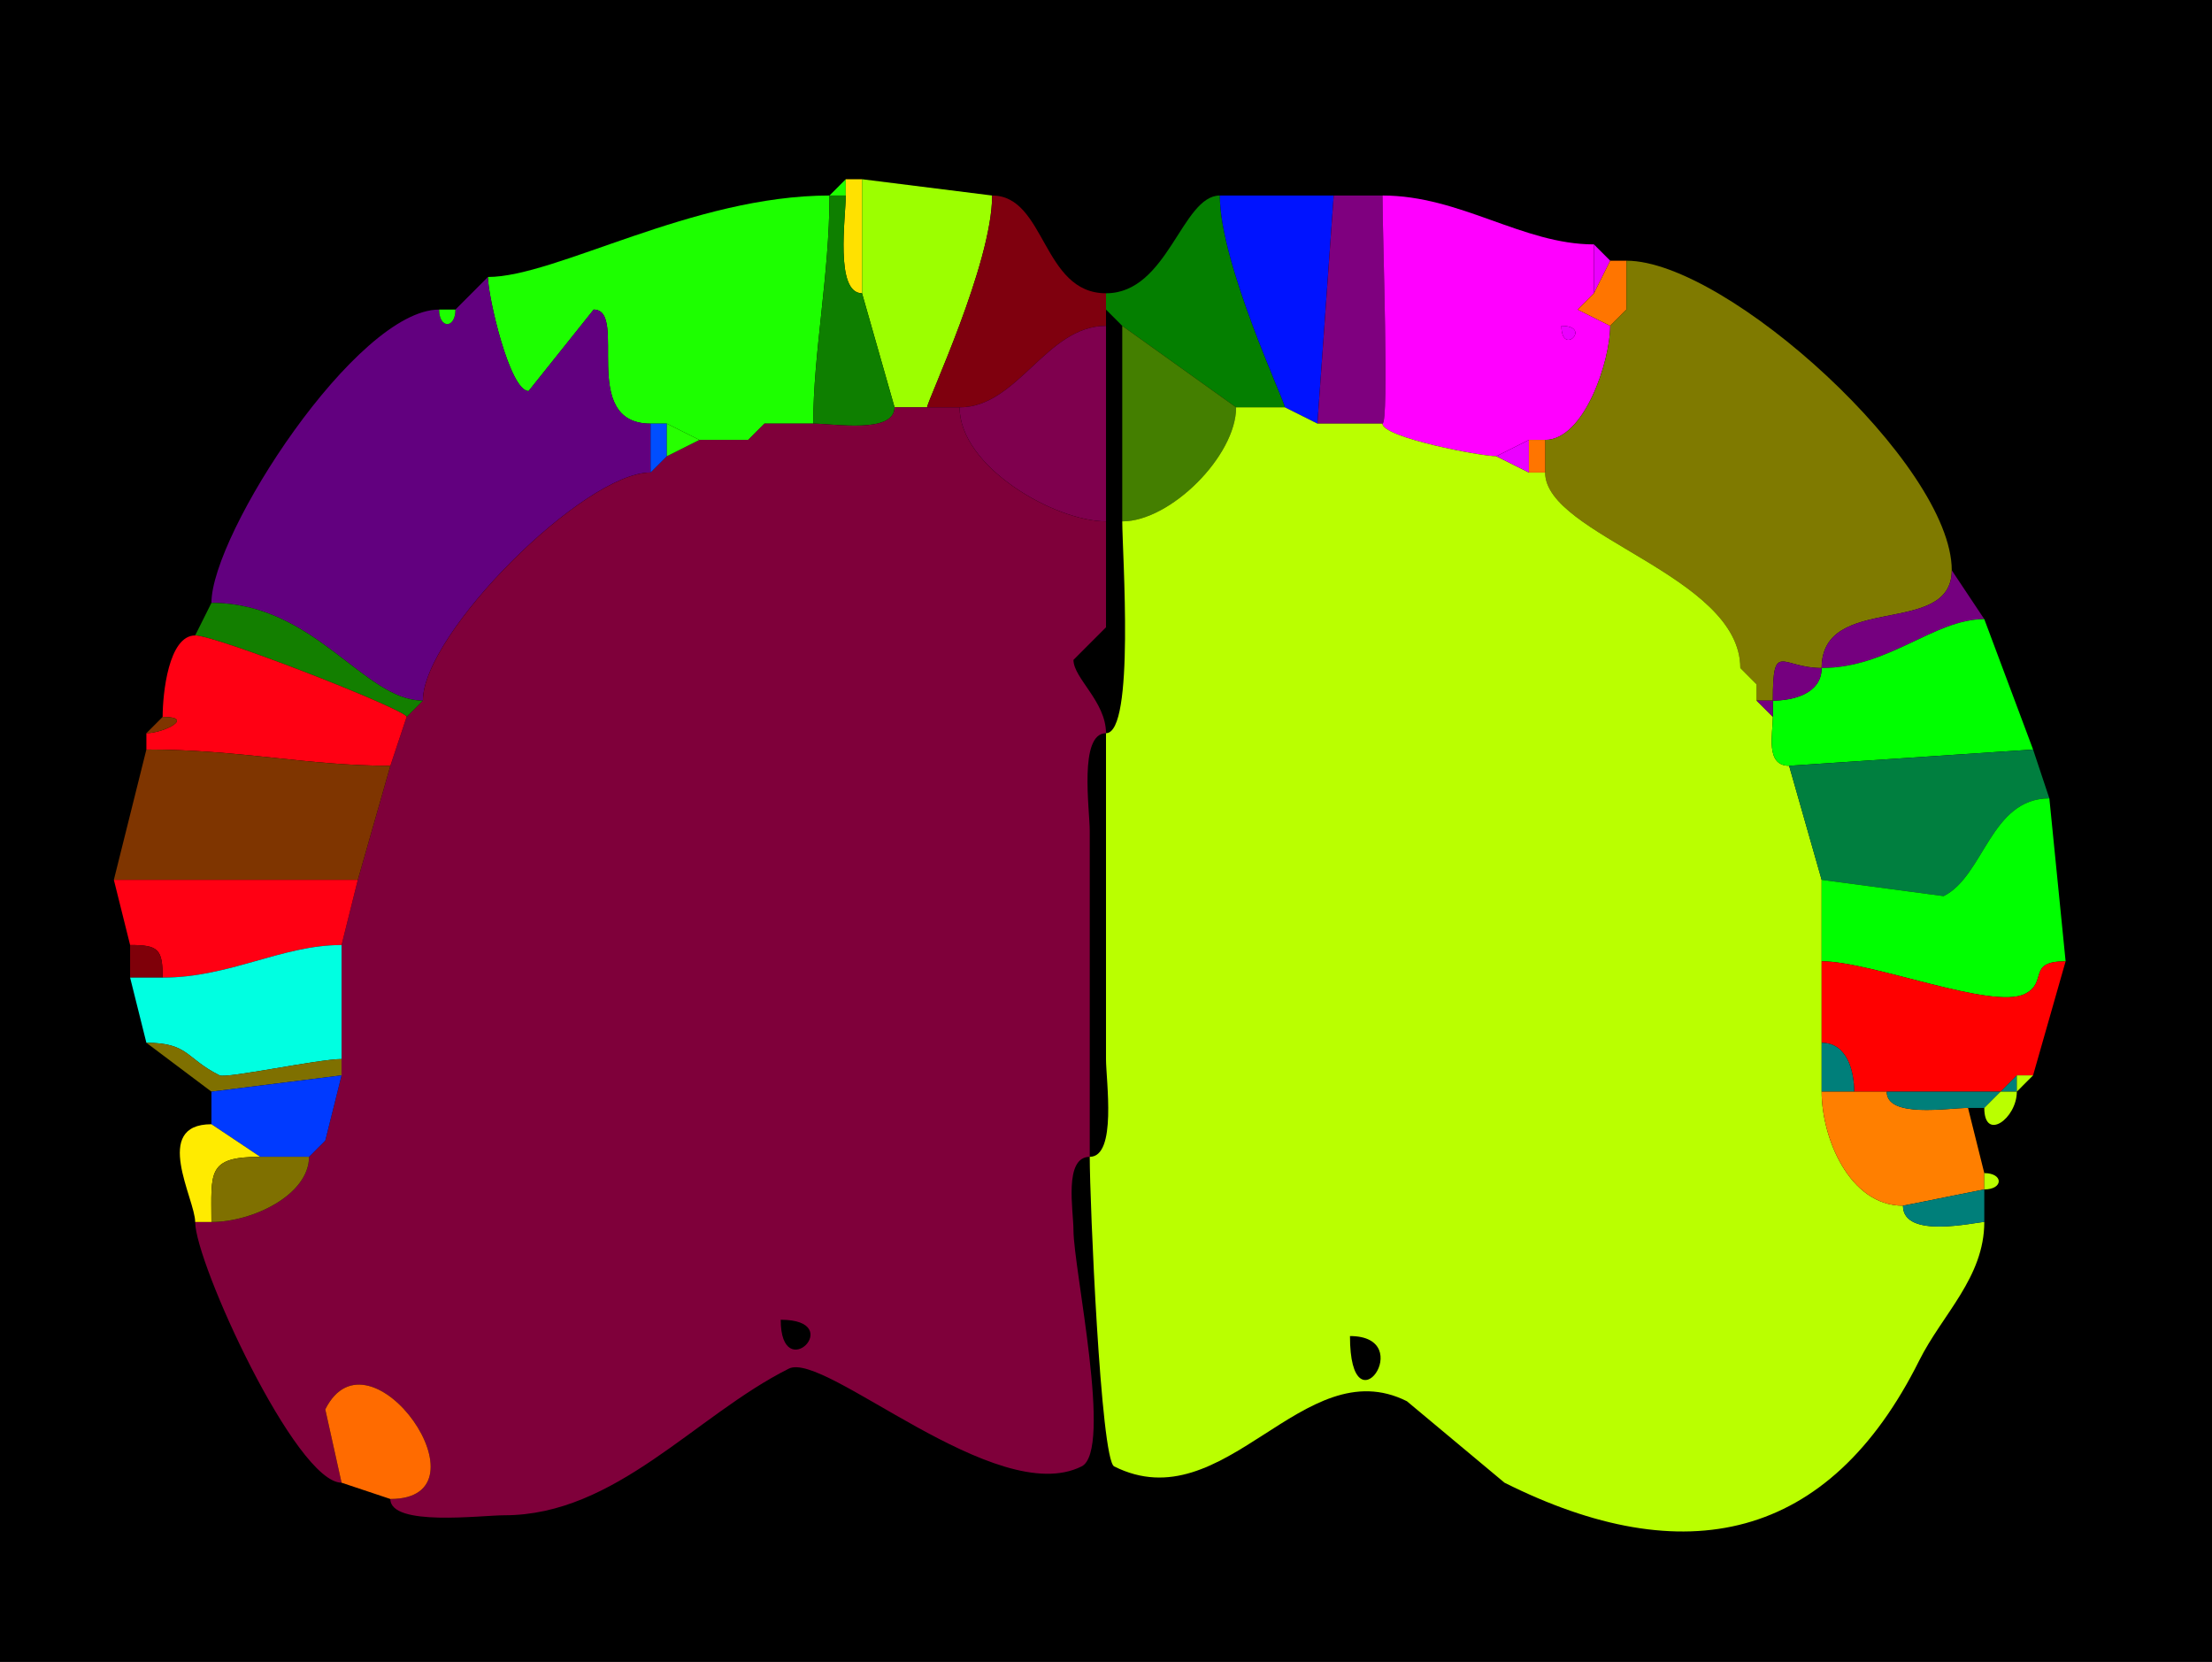 <?xml version="1.0" encoding="UTF-8"?>
<svg xmlns="http://www.w3.org/2000/svg" xmlns:xlink="http://www.w3.org/1999/xlink" width="430px" height="323px" viewBox="0 0 430 323" version="1.1">
<g id="surface1">
<rect x="0" y="0" width="430" height="323" style="fill:rgb(0%,0%,0%);fill-opacity:1;stroke:none;"/>
<path style=" stroke:none;fill-rule:nonzero;fill:rgb(11.373%,100%,0%);fill-opacity:1;" d="M 161.25 38 L 164.41 38 C 164.41 38 164.41 34.832 164.41 34.832 C 164.41 34.832 161.25 38 161.25 38 Z M 161.25 38 "/>
<path style=" stroke:none;fill-rule:nonzero;fill:rgb(100%,88.235%,0%);fill-opacity:1;" d="M 164.41 38 C 164.41 42.184 162.246 57 167.574 57 C 167.574 57 167.574 34.832 167.574 34.832 C 167.574 34.832 164.41 34.832 164.41 34.832 C 164.41 34.832 164.41 38 164.41 38 Z M 164.41 38 "/>
<path style=" stroke:none;fill-rule:nonzero;fill:rgb(61.176%,100%,0%);fill-opacity:1;" d="M 173.898 79.168 L 180.219 79.168 C 180.219 77.992 192.867 51.242 192.867 38 C 192.867 38 167.574 34.832 167.574 34.832 C 167.574 34.832 167.574 57 167.574 57 C 167.574 57 173.898 79.168 173.898 79.168 Z M 173.898 79.168 "/>
<path style=" stroke:none;fill-rule:nonzero;fill:rgb(11.373%,100%,0%);fill-opacity:1;" d="M 135.957 85.5 L 145.441 85.5 C 145.441 85.5 148.602 82.332 148.602 82.332 C 148.602 82.332 158.09 82.332 158.09 82.332 C 158.09 68.555 161.25 53.418 161.25 38 C 134.613 38 108.059 53.832 94.852 53.832 C 94.852 57.551 99.066 76 102.758 76 C 102.758 76 115.406 60.168 115.406 60.168 C 122.23 60.168 112.402 82.332 126.469 82.332 C 126.469 82.332 129.633 82.332 129.633 82.332 C 129.633 82.332 135.957 85.5 135.957 85.5 Z M 135.957 85.5 "/>
<path style=" stroke:none;fill-rule:nonzero;fill:rgb(5.49%,49.804%,0%);fill-opacity:1;" d="M 173.898 79.168 C 173.898 84.367 161.992 82.332 158.09 82.332 C 158.09 68.555 161.25 53.418 161.25 38 C 161.25 38 164.41 38 164.41 38 C 164.41 42.184 162.246 57 167.574 57 C 167.574 57 173.898 79.168 173.898 79.168 Z M 173.898 79.168 "/>
<path style=" stroke:none;fill-rule:nonzero;fill:rgb(49.804%,0%,5.49%);fill-opacity:1;" d="M 180.219 79.168 L 186.543 79.168 C 197.875 79.168 203.391 63.332 215 63.332 C 215 63.332 215 60.168 215 60.168 C 215 60.168 215 57 215 57 C 202.566 57 203.297 38 192.867 38 C 192.867 51.242 180.219 77.992 180.219 79.168 Z M 180.219 79.168 "/>
<path style=" stroke:none;fill-rule:nonzero;fill:rgb(1.569%,49.804%,0%);fill-opacity:1;" d="M 240.293 79.168 L 249.781 79.168 C 249.781 77.992 237.133 51.242 237.133 38 C 229.734 38 227.055 57 215 57 C 215 57 215 60.168 215 60.168 C 215 60.168 218.16 63.332 218.16 63.332 C 218.16 63.332 240.293 79.168 240.293 79.168 Z M 240.293 79.168 "/>
<path style=" stroke:none;fill-rule:nonzero;fill:rgb(0%,7.451%,100%);fill-opacity:1;" d="M 249.781 79.168 L 256.102 82.332 C 256.102 82.332 259.266 38 259.266 38 C 259.266 38 237.133 38 237.133 38 C 237.133 51.242 249.781 77.992 249.781 79.168 Z M 249.781 79.168 "/>
<path style=" stroke:none;fill-rule:nonzero;fill:rgb(49.804%,0%,49.804%);fill-opacity:1;" d="M 256.102 82.332 L 268.75 82.332 C 270.062 82.332 268.75 45.816 268.75 38 C 268.75 38 259.266 38 259.266 38 C 259.266 38 256.102 82.332 256.102 82.332 Z M 256.102 82.332 "/>
<path style=" stroke:none;fill-rule:evenodd;fill:rgb(100%,0%,100%);fill-opacity:1;" d="M 303.531 63.332 C 303.531 69.445 309.633 63.332 303.531 63.332 M 297.207 85.5 L 300.367 85.5 C 307.969 85.5 313.016 70.207 313.016 63.332 C 313.016 63.332 306.691 60.168 306.691 60.168 C 306.691 60.168 309.852 57 309.852 57 C 309.852 57 309.852 47.5 309.852 47.5 C 295.996 47.5 283.922 38 268.75 38 C 268.75 45.816 270.062 82.332 268.75 82.332 C 268.75 85.035 287.82 88.668 290.883 88.668 C 290.883 88.668 297.207 85.5 297.207 85.5 Z M 297.207 85.5 "/>
<path style=" stroke:none;fill-rule:nonzero;fill:rgb(92.157%,0%,100%);fill-opacity:1;" d="M 313.016 50.668 L 309.852 57 C 309.852 57 309.852 47.5 309.852 47.5 C 309.852 47.5 313.016 50.668 313.016 50.668 Z M 313.016 50.668 "/>
<path style=" stroke:none;fill-rule:nonzero;fill:rgb(100%,45.882%,0%);fill-opacity:1;" d="M 316.176 60.168 L 313.016 63.332 C 313.016 63.332 306.691 60.168 306.691 60.168 C 306.691 60.168 309.852 57 309.852 57 C 309.852 57 313.016 50.668 313.016 50.668 C 313.016 50.668 316.176 50.668 316.176 50.668 C 316.176 50.668 316.176 60.168 316.176 60.168 Z M 316.176 60.168 "/>
<path style=" stroke:none;fill-rule:nonzero;fill:rgb(49.804%,47.843%,0%);fill-opacity:1;" d="M 341.469 136.168 L 344.633 136.168 C 344.633 124.371 346.227 129.832 354.117 129.832 C 354.117 115.02 379.41 124.008 379.41 110.832 C 379.41 90.305 335.676 50.668 316.176 50.668 C 316.176 50.668 316.176 60.168 316.176 60.168 C 316.176 60.168 313.016 63.332 313.016 63.332 C 313.016 70.207 307.969 85.5 300.367 85.5 C 300.367 85.5 300.367 91.832 300.367 91.832 C 300.367 104.055 338.309 111.801 338.309 129.832 C 338.309 129.832 341.469 133 341.469 133 C 341.469 133 341.469 136.168 341.469 136.168 Z M 341.469 136.168 "/>
<path style=" stroke:none;fill-rule:nonzero;fill:rgb(38.431%,0%,49.804%);fill-opacity:1;" d="M 41.102 117.168 C 61.234 117.168 70.73 136.168 82.207 136.168 C 82.207 123.125 113.492 91.832 126.469 91.832 C 126.469 91.832 126.469 82.332 126.469 82.332 C 112.402 82.332 122.23 60.168 115.406 60.168 C 115.406 60.168 102.758 76 102.758 76 C 99.066 76 94.852 57.551 94.852 53.832 C 94.852 53.832 91.691 57 91.691 57 C 91.691 57 88.531 60.168 88.531 60.168 C 88.531 63.922 85.367 63.922 85.367 60.168 C 69.301 60.168 41.102 103.809 41.102 117.168 Z M 41.102 117.168 "/>
<path style=" stroke:none;fill-rule:nonzero;fill:rgb(11.373%,100%,0%);fill-opacity:1;" d="M 91.691 57 L 88.531 60.168 C 88.531 60.168 91.691 57 91.691 57 Z M 91.691 57 "/>
<path style=" stroke:none;fill-rule:nonzero;fill:rgb(92.157%,0%,100%);fill-opacity:1;" d="M 309.852 57 L 306.691 60.168 C 306.691 60.168 309.852 57 309.852 57 Z M 309.852 57 "/>
<path style=" stroke:none;fill-rule:nonzero;fill:rgb(11.373%,100%,0%);fill-opacity:1;" d="M 85.367 60.168 L 88.531 60.168 C 88.531 63.922 85.367 63.922 85.367 60.168 Z M 85.367 60.168 "/>
<path style=" stroke:none;fill-rule:nonzero;fill:rgb(100%,0%,100%);fill-opacity:1;" d="M 316.176 60.168 L 313.016 63.332 C 313.016 63.332 316.176 60.168 316.176 60.168 Z M 316.176 60.168 "/>
<path style=" stroke:none;fill-rule:nonzero;fill:rgb(49.804%,0%,30.588%);fill-opacity:1;" d="M 186.543 79.168 C 186.543 90.734 205.043 101.332 215 101.332 C 215 101.332 215 63.332 215 63.332 C 203.391 63.332 197.875 79.168 186.543 79.168 Z M 186.543 79.168 "/>
<path style=" stroke:none;fill-rule:nonzero;fill:rgb(26.667%,49.804%,0%);fill-opacity:1;" d="M 240.293 79.168 C 240.293 88.57 227.551 101.332 218.16 101.332 C 218.16 101.332 218.16 63.332 218.16 63.332 C 218.16 63.332 240.293 79.168 240.293 79.168 Z M 240.293 79.168 "/>
<path style=" stroke:none;fill-rule:nonzero;fill:rgb(92.157%,0%,100%);fill-opacity:1;" d="M 303.531 63.332 C 303.531 69.445 309.633 63.332 303.531 63.332 Z M 303.531 63.332 "/>
<path style=" stroke:none;fill-rule:evenodd;fill:rgb(49.804%,0%,22.745%);fill-opacity:1;" d="M 151.766 256.5 C 151.766 269.555 164.801 256.5 151.766 256.5 M 66.398 288.168 L 63.234 273.918 C 71.848 256.668 96.082 291.332 75.883 291.332 C 75.883 296.758 93.57 294.5 98.016 294.5 C 119.719 294.5 135.137 275.117 153.344 266 C 160.289 262.523 193.633 293.324 210.258 285 C 216.371 281.938 208.676 246.523 208.676 239.082 C 208.676 235.312 206.734 224.832 211.84 224.832 C 211.84 224.832 211.84 161.5 211.84 161.5 C 211.84 157.316 209.676 142.5 215 142.5 C 215 136.348 208.676 131.812 208.676 128.25 C 208.676 128.25 215 121.918 215 121.918 C 215 121.918 215 101.332 215 101.332 C 205.043 101.332 186.543 90.734 186.543 79.168 C 186.543 79.168 180.219 79.168 180.219 79.168 C 180.219 79.168 173.898 79.168 173.898 79.168 C 173.898 84.367 161.992 82.332 158.09 82.332 C 158.09 82.332 148.602 82.332 148.602 82.332 C 148.602 82.332 145.441 85.5 145.441 85.5 C 145.441 85.5 135.957 85.5 135.957 85.5 C 135.957 85.5 129.633 88.668 129.633 88.668 C 129.633 88.668 126.469 91.832 126.469 91.832 C 113.492 91.832 82.207 123.125 82.207 136.168 C 82.207 136.168 79.043 139.332 79.043 139.332 C 79.043 139.332 75.883 148.832 75.883 148.832 C 75.883 148.832 69.559 171 69.559 171 C 69.559 171 66.398 183.668 66.398 183.668 C 66.398 183.668 66.398 205.832 66.398 205.832 C 66.398 205.832 66.398 209 66.398 209 C 66.398 209 63.234 221.668 63.234 221.668 C 63.234 221.668 60.074 224.832 60.074 224.832 C 60.074 232.184 49.176 237.5 41.102 237.5 C 41.102 237.5 37.941 237.5 37.941 237.5 C 37.941 245.398 57.5 288.168 66.398 288.168 Z M 66.398 288.168 "/>
<path style=" stroke:none;fill-rule:evenodd;fill:rgb(72.941%,100%,0%);fill-opacity:1;" d="M 262.426 259.668 C 262.426 278.895 275.828 259.668 262.426 259.668 M 369.926 234.332 C 369.926 240.918 384.059 237.5 385.734 237.5 C 385.734 248.277 377.562 255.457 373.09 264.418 C 355.523 299.602 327.43 305.676 292.465 288.168 C 292.465 288.168 273.492 272.332 273.492 272.332 C 253.254 262.199 238.129 295.793 216.582 285 C 213.957 283.688 211.84 233.312 211.84 224.832 C 217.164 224.832 215 210.016 215 205.832 C 215 205.832 215 142.5 215 142.5 C 220.652 142.5 218.16 107.375 218.16 101.332 C 227.551 101.332 240.293 88.57 240.293 79.168 C 240.293 79.168 249.781 79.168 249.781 79.168 C 249.781 79.168 256.102 82.332 256.102 82.332 C 256.102 82.332 268.75 82.332 268.75 82.332 C 268.75 85.035 287.82 88.668 290.883 88.668 C 290.883 88.668 297.207 91.832 297.207 91.832 C 297.207 91.832 300.367 91.832 300.367 91.832 C 300.367 104.055 338.309 111.801 338.309 129.832 C 338.309 129.832 341.469 133 341.469 133 C 341.469 133 341.469 136.168 341.469 136.168 C 341.469 136.168 344.633 139.332 344.633 139.332 C 344.633 142.652 343.137 148.832 347.793 148.832 C 347.793 148.832 354.117 171 354.117 171 C 354.117 171 354.117 186.832 354.117 186.832 C 354.117 186.832 354.117 202.668 354.117 202.668 C 354.117 202.668 354.117 212.168 354.117 212.168 C 354.117 221.09 359.488 234.332 369.926 234.332 Z M 369.926 234.332 "/>
<path style=" stroke:none;fill-rule:nonzero;fill:rgb(0%,30.588%,100%);fill-opacity:1;" d="M 129.633 88.668 L 126.469 91.832 C 126.469 91.832 126.469 82.332 126.469 82.332 C 126.469 82.332 129.633 82.332 129.633 82.332 C 129.633 82.332 129.633 88.668 129.633 88.668 Z M 129.633 88.668 "/>
<path style=" stroke:none;fill-rule:nonzero;fill:rgb(15.294%,100%,0%);fill-opacity:1;" d="M 135.957 85.5 L 129.633 88.668 C 129.633 88.668 129.633 82.332 129.633 82.332 C 129.633 82.332 135.957 85.5 135.957 85.5 Z M 135.957 85.5 "/>
<path style=" stroke:none;fill-rule:nonzero;fill:rgb(15.294%,100%,0%);fill-opacity:1;" d="M 148.602 82.332 L 145.441 85.5 C 145.441 85.5 148.602 82.332 148.602 82.332 Z M 148.602 82.332 "/>
<path style=" stroke:none;fill-rule:nonzero;fill:rgb(92.157%,0%,100%);fill-opacity:1;" d="M 290.883 88.668 L 297.207 91.832 C 297.207 91.832 297.207 85.5 297.207 85.5 C 297.207 85.5 290.883 88.668 290.883 88.668 Z M 290.883 88.668 "/>
<path style=" stroke:none;fill-rule:nonzero;fill:rgb(100%,45.882%,0%);fill-opacity:1;" d="M 297.207 91.832 L 300.367 91.832 C 300.367 91.832 300.367 85.5 300.367 85.5 C 300.367 85.5 297.207 85.5 297.207 85.5 C 297.207 85.5 297.207 91.832 297.207 91.832 Z M 297.207 91.832 "/>
<path style=" stroke:none;fill-rule:nonzero;fill:rgb(45.882%,0%,49.804%);fill-opacity:1;" d="M 385.734 120.332 C 375.941 120.332 367.203 129.832 354.117 129.832 C 354.117 115.02 379.41 124.008 379.41 110.832 C 379.41 110.832 385.734 120.332 385.734 120.332 Z M 385.734 120.332 "/>
<path style=" stroke:none;fill-rule:nonzero;fill:rgb(7.451%,49.804%,0%);fill-opacity:1;" d="M 82.207 136.168 L 79.043 139.332 C 79.043 137.965 42.059 123.5 37.941 123.5 C 37.941 123.5 41.102 117.168 41.102 117.168 C 61.234 117.168 70.73 136.168 82.207 136.168 Z M 82.207 136.168 "/>
<path style=" stroke:none;fill-rule:nonzero;fill:rgb(0%,100%,0%);fill-opacity:1;" d="M 395.219 145.668 L 347.793 148.832 C 343.137 148.832 344.633 142.652 344.633 139.332 C 344.633 139.332 344.633 136.168 344.633 136.168 C 348.547 136.168 354.117 134.828 354.117 129.832 C 367.203 129.832 375.941 120.332 385.734 120.332 C 385.734 120.332 395.219 145.668 395.219 145.668 Z M 395.219 145.668 "/>
<path style=" stroke:none;fill-rule:nonzero;fill:rgb(100%,0%,7.451%);fill-opacity:1;" d="M 28.457 145.668 C 46.734 145.668 59.598 148.832 75.883 148.832 C 75.883 148.832 79.043 139.332 79.043 139.332 C 79.043 137.965 42.059 123.5 37.941 123.5 C 32.762 123.5 31.617 134.824 31.617 139.332 C 38.031 139.332 31.801 142.5 28.457 142.5 C 28.457 142.5 28.457 145.668 28.457 145.668 Z M 28.457 145.668 "/>
<path style=" stroke:none;fill-rule:nonzero;fill:rgb(45.882%,0%,49.804%);fill-opacity:1;" d="M 354.117 129.832 C 346.227 129.832 344.633 124.371 344.633 136.168 C 348.547 136.168 354.117 134.828 354.117 129.832 Z M 354.117 129.832 "/>
<path style=" stroke:none;fill-rule:nonzero;fill:rgb(45.882%,0%,49.804%);fill-opacity:1;" d="M 338.309 129.832 L 341.469 133 C 341.469 133 338.309 129.832 338.309 129.832 Z M 338.309 129.832 "/>
<path style=" stroke:none;fill-rule:nonzero;fill:rgb(45.882%,0%,49.804%);fill-opacity:1;" d="M 344.633 136.168 L 344.633 139.332 C 344.633 139.332 341.469 136.168 341.469 136.168 C 341.469 136.168 344.633 136.168 344.633 136.168 Z M 344.633 136.168 "/>
<path style=" stroke:none;fill-rule:nonzero;fill:rgb(49.804%,20.784%,0%);fill-opacity:1;" d="M 31.617 139.332 C 38.031 139.332 31.801 142.5 28.457 142.5 C 28.457 142.5 31.617 139.332 31.617 139.332 Z M 31.617 139.332 "/>
<path style=" stroke:none;fill-rule:nonzero;fill:rgb(49.804%,20.784%,0%);fill-opacity:1;" d="M 22.133 171 C 40.453 171 51.629 171 69.559 171 C 69.559 171 75.883 148.832 75.883 148.832 C 59.598 148.832 46.734 145.668 28.457 145.668 C 28.457 145.668 22.133 171 22.133 171 Z M 22.133 171 "/>
<path style=" stroke:none;fill-rule:nonzero;fill:rgb(0%,49.804%,24.706%);fill-opacity:1;" d="M 398.383 155.168 C 386.941 155.168 385.727 170.215 377.832 174.168 L 354.117 171 C 354.117 171 347.793 148.832 347.793 148.832 C 347.793 148.832 395.219 145.668 395.219 145.668 C 395.219 145.668 398.383 155.168 398.383 155.168 Z M 398.383 155.168 "/>
<path style=" stroke:none;fill-rule:nonzero;fill:rgb(0%,100%,0%);fill-opacity:1;" d="M 354.117 186.832 C 363.848 186.832 387.293 196.344 393.641 193.168 C 398.207 190.879 393.926 186.832 401.543 186.832 C 401.543 186.832 398.383 155.168 398.383 155.168 C 386.941 155.168 385.727 170.215 377.832 174.168 C 377.832 174.168 354.117 171 354.117 171 C 354.117 171 354.117 186.832 354.117 186.832 Z M 354.117 186.832 "/>
<path style=" stroke:none;fill-rule:nonzero;fill:rgb(100%,0%,7.451%);fill-opacity:1;" d="M 66.398 183.668 C 54.715 183.668 44.691 190 31.617 190 C 31.617 184.469 30.816 183.668 25.293 183.668 C 25.293 183.668 22.133 171 22.133 171 C 40.453 171 51.629 171 69.559 171 C 69.559 171 66.398 183.668 66.398 183.668 Z M 66.398 183.668 "/>
<path style=" stroke:none;fill-rule:nonzero;fill:rgb(49.804%,0%,3.529%);fill-opacity:1;" d="M 25.293 190 L 31.617 190 C 31.617 184.469 30.816 183.668 25.293 183.668 C 25.293 183.668 25.293 190 25.293 190 Z M 25.293 190 "/>
<path style=" stroke:none;fill-rule:nonzero;fill:rgb(0%,100%,88.235%);fill-opacity:1;" d="M 28.457 202.668 C 36.695 202.668 36.043 205.676 42.684 209 C 44 209.66 61.926 205.832 66.398 205.832 C 66.398 205.832 66.398 183.668 66.398 183.668 C 54.715 183.668 44.691 190 31.617 190 C 31.617 190 25.293 190 25.293 190 C 25.293 190 28.457 202.668 28.457 202.668 Z M 28.457 202.668 "/>
<path style=" stroke:none;fill-rule:nonzero;fill:rgb(100%,0%,0%);fill-opacity:1;" d="M 366.766 212.168 L 388.898 212.168 C 388.898 212.168 392.059 209 392.059 209 C 392.059 209 395.219 209 395.219 209 C 395.219 209 401.543 186.832 401.543 186.832 C 393.926 186.832 398.207 190.879 393.641 193.168 C 387.293 196.344 363.848 186.832 354.117 186.832 C 354.117 186.832 354.117 202.668 354.117 202.668 C 359.105 202.668 360.441 208.246 360.441 212.168 C 360.441 212.168 366.766 212.168 366.766 212.168 Z M 366.766 212.168 "/>
<path style=" stroke:none;fill-rule:nonzero;fill:rgb(49.804%,43.922%,0%);fill-opacity:1;" d="M 66.398 209 L 41.102 212.168 C 41.102 212.168 28.457 202.668 28.457 202.668 C 36.695 202.668 36.043 205.676 42.684 209 C 44 209.66 61.926 205.832 66.398 205.832 C 66.398 205.832 66.398 209 66.398 209 Z M 66.398 209 "/>
<path style=" stroke:none;fill-rule:nonzero;fill:rgb(0%,49.804%,47.843%);fill-opacity:1;" d="M 354.117 212.168 L 360.441 212.168 C 360.441 208.246 359.105 202.668 354.117 202.668 C 354.117 202.668 354.117 212.168 354.117 212.168 Z M 354.117 212.168 "/>
<path style=" stroke:none;fill-rule:nonzero;fill:rgb(0%,22.745%,100%);fill-opacity:1;" d="M 50.59 224.832 L 60.074 224.832 C 60.074 224.832 63.234 221.668 63.234 221.668 C 63.234 221.668 66.398 209 66.398 209 C 66.398 209 41.102 212.168 41.102 212.168 C 41.102 212.168 41.102 218.5 41.102 218.5 C 41.102 218.5 50.59 224.832 50.59 224.832 Z M 50.59 224.832 "/>
<path style=" stroke:none;fill-rule:nonzero;fill:rgb(0%,49.804%,47.843%);fill-opacity:1;" d="M 388.898 212.168 L 392.059 212.168 C 392.059 212.168 392.059 209 392.059 209 C 392.059 209 388.898 212.168 388.898 212.168 Z M 388.898 212.168 "/>
<path style=" stroke:none;fill-rule:nonzero;fill:rgb(72.941%,100%,0%);fill-opacity:1;" d="M 395.219 209 L 392.059 212.168 C 392.059 212.168 392.059 209 392.059 209 C 392.059 209 395.219 209 395.219 209 Z M 395.219 209 "/>
<path style=" stroke:none;fill-rule:nonzero;fill:rgb(100%,49.804%,0%);fill-opacity:1;" d="M 385.734 231.168 L 369.926 234.332 C 359.488 234.332 354.117 221.09 354.117 212.168 C 354.117 212.168 360.441 212.168 360.441 212.168 C 360.441 212.168 366.766 212.168 366.766 212.168 C 366.766 217.367 378.668 215.332 382.574 215.332 C 382.574 215.332 385.734 228 385.734 228 C 385.734 228 385.734 231.168 385.734 231.168 Z M 385.734 231.168 "/>
<path style=" stroke:none;fill-rule:nonzero;fill:rgb(0%,49.804%,47.843%);fill-opacity:1;" d="M 382.574 215.332 L 385.734 215.332 C 385.734 215.332 388.898 212.168 388.898 212.168 C 388.898 212.168 366.766 212.168 366.766 212.168 C 366.766 217.367 378.668 215.332 382.574 215.332 Z M 382.574 215.332 "/>
<path style=" stroke:none;fill-rule:nonzero;fill:rgb(72.941%,100%,0%);fill-opacity:1;" d="M 392.059 212.168 C 392.059 217.398 385.734 221.957 385.734 215.332 C 385.734 215.332 388.898 212.168 388.898 212.168 C 388.898 212.168 392.059 212.168 392.059 212.168 Z M 392.059 212.168 "/>
<path style=" stroke:none;fill-rule:nonzero;fill:rgb(100%,92.157%,0%);fill-opacity:1;" d="M 37.941 237.5 L 41.102 237.5 C 41.102 227.871 40.145 224.832 50.59 224.832 C 50.59 224.832 41.102 218.5 41.102 218.5 C 29.457 218.5 37.941 233.059 37.941 237.5 Z M 37.941 237.5 "/>
<path style=" stroke:none;fill-rule:nonzero;fill:rgb(49.804%,43.922%,0%);fill-opacity:1;" d="M 63.234 221.668 L 60.074 224.832 C 60.074 224.832 63.234 221.668 63.234 221.668 Z M 63.234 221.668 "/>
<path style=" stroke:none;fill-rule:nonzero;fill:rgb(49.804%,43.922%,0%);fill-opacity:1;" d="M 60.074 224.832 C 60.074 232.184 49.176 237.5 41.102 237.5 C 41.102 227.871 40.145 224.832 50.59 224.832 C 50.59 224.832 60.074 224.832 60.074 224.832 Z M 60.074 224.832 "/>
<path style=" stroke:none;fill-rule:nonzero;fill:rgb(72.941%,100%,0%);fill-opacity:1;" d="M 385.734 228 C 389.484 228 389.484 231.168 385.734 231.168 C 385.734 231.168 385.734 228 385.734 228 Z M 385.734 228 "/>
<path style=" stroke:none;fill-rule:nonzero;fill:rgb(0%,49.804%,47.843%);fill-opacity:1;" d="M 369.926 234.332 C 369.926 240.918 384.059 237.5 385.734 237.5 C 385.734 237.5 385.734 231.168 385.734 231.168 C 385.734 231.168 369.926 234.332 369.926 234.332 Z M 369.926 234.332 "/>
<path style=" stroke:none;fill-rule:nonzero;fill:rgb(100%,41.961%,0%);fill-opacity:1;" d="M 66.398 288.168 L 75.883 291.332 C 96.082 291.332 71.848 256.668 63.234 273.918 C 63.234 273.918 66.398 288.168 66.398 288.168 Z M 66.398 288.168 "/>
</g>
</svg>
